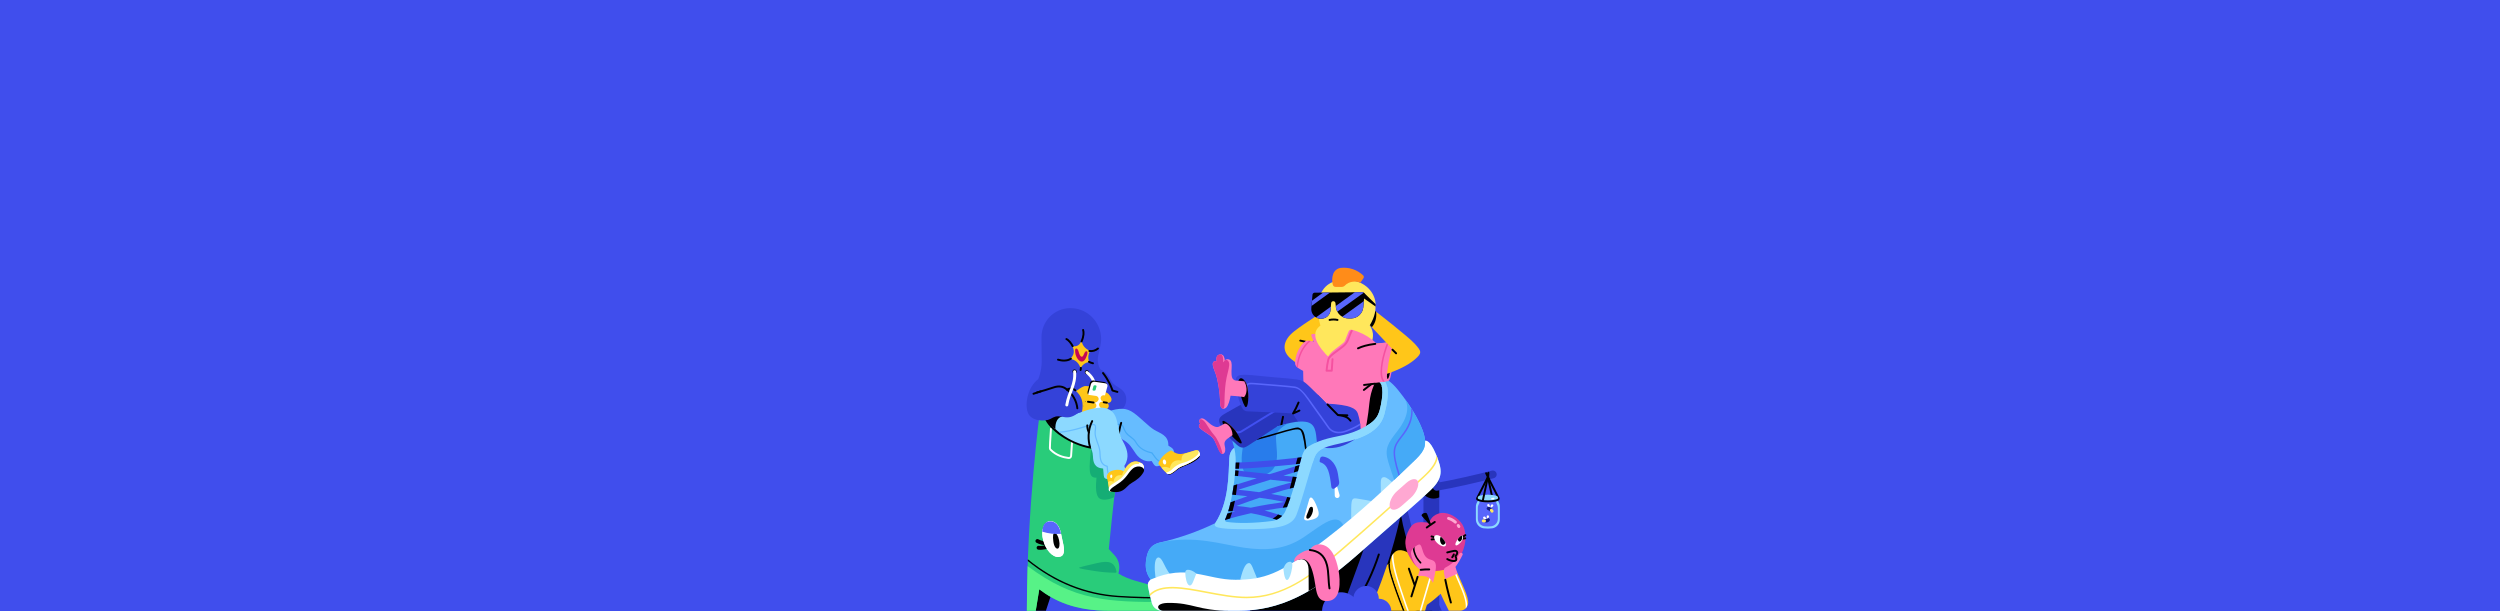 <svg width="2560" height="626" viewBox="0 0 2560 626" fill="none" xmlns="http://www.w3.org/2000/svg">
<rect x="0" y="0" width="2560" height="626" fill="#333333" stroke="none"/>
<g clip-path="url(#clip0_25_374)">
<rect width="2560" height="626" fill="#404EED"/>
<g clip-path="url(#clip1_25_374)">
<path d="M1138.4 625.9H865.099C853.8 615.8 846.9 604.1 848 593.3C850.3 570 887 566.6 922.6 583.4L929.6 586.9C930.78 582.614 932.673 578.557 935.2 574.9C953 548.8 993.2 546.3 1019.2 565.4C1022.07 567.495 1024.74 569.838 1027.2 572.4C1030.7 567.567 1034.68 563.11 1039.1 559.1C1063.2 537.3 1091.8 532.6 1102.7 546C1112.3 557.8 1104.9 580.5 1086.7 598.4C1086.7 598.4 1140.5 599.7 1138.4 625.9H1138.4Z" fill="#404EED"/>
<path d="M1476.4 625.4C1454.3 579.8 1441.9 525.2 1441.9 525.2L1440.9 519.9L1396.4 525.2V625.4H1476.4Z" fill="#2835BD"/>
<path d="M1466.8 625.4C1447.4 585.4 1436.6 537.5 1436.6 537.5L1434 524.1L1396.7 537.5V625.4H1466.8Z" fill="black"/>
<path d="M1473.8 492H1457.6V625.46H1473.8V492Z" fill="#2835BD"/>
<path d="M1473.8 509.3C1471.37 510.405 1468.68 510.794 1466.04 510.422C1463.4 510.05 1460.93 508.932 1458.9 507.2L1457.6 506.1V500.1L1473.8 497V509.3Z" fill="black"/>
<path d="M1449 625.4C1460.1 622.7 1475.2 608 1475.2 608C1475.2 608 1480.5 619.4 1483.6 625.4H1494.8C1496.01 625.406 1497.21 625.158 1498.31 624.671C1499.42 624.183 1500.41 623.468 1501.22 622.571C1502.03 621.675 1502.65 620.617 1503.02 619.468C1503.4 618.318 1503.53 617.103 1503.4 615.9C1502.9 611 1500.6 605.5 1497.1 597.5C1491.2 584.2 1489.3 577.2 1477.8 577.2H1467.4L1443.4 566.6C1428 574.7 1417.4 579.4 1408.3 584.8C1394.9 593 1384.3 609.2 1394.7 625.4H1449Z" fill="#FFC619"/>
<path d="M1280 537.5V625.4H1401.8C1421.2 585.4 1432 537.5 1432 537.5L1434.9 525.2L1280 537.5Z" fill="#2835BD"/>
<path d="M1404.2 540.2L1280 551.8V625.4H1372.9C1381.9 604.9 1404.2 540.2 1404.2 540.2Z" fill="black"/>
<path d="M1387.7 618.7C1397.95 602.858 1406.08 585.747 1411.9 567.8" stroke="black" stroke-width="2" stroke-linecap="round" stroke-linejoin="round"/>
<path d="M1373.2 606.5C1368.05 606.5 1363.12 608.544 1359.48 612.182C1355.84 615.821 1353.8 620.755 1353.8 625.9H1392.6C1392.6 620.755 1390.56 615.821 1386.92 612.182C1383.28 608.544 1378.35 606.5 1373.2 606.5Z" fill="#404EED"/>
<path d="M1400.8 625.4C1420.2 585.4 1431.1 537.5 1431.1 537.5L1400.8 625.4Z" fill="#2835BD"/>
<path d="M1438.3 625.3C1438.2 625.1 1431.3 607.7 1427.7 596.5L1427.5 595.8C1425.1 588.2 1423.1 582.1 1423.4 576.7L1421.7 577.6C1421.7 583 1423.6 589 1426 596.3L1426.2 597C1429.5 607.2 1435.4 622.5 1436.6 625.4H1438.3V625.3Z" fill="black"/>
<path d="M1500.8 623C1501.42 622.397 1501.88 621.657 1502.16 620.841C1502.44 620.024 1502.52 619.154 1502.4 618.3C1501.7 611.2 1498 602.7 1494.1 593.9L1490.1 584.5L1488.6 585.1C1489.9 588.3 1491.3 591.4 1492.6 594.5C1497.3 605.2 1501.8 615.5 1500.8 623Z" fill="white"/>
<path d="M1467.4 596.9C1465.5 604.7 1462.8 614.4 1459.3 625.4H1438.3C1438.3 625.4 1431.5 607.9 1427.8 596.6C1424.1 585.3 1421.4 577.2 1425.1 569.7C1428.8 562.2 1434.6 561.6 1443.4 566.6L1442.1 580.8L1448.8 599.8L1451.9 589.7C1458.5 585.4 1466.8 587.8 1467.4 596.9Z" fill="#FFC619"/>
<path d="M1440.3 619.1L1438.6 614.2C1434.9 603.3 1431.7 594 1429.5 585.5C1427.7 578.5 1426.2 570.2 1427.1 566.5C1426.36 567.396 1425.73 568.368 1425.2 569.4C1425.2 574.8 1427 582.3 1427.9 585.9C1430.2 594.5 1433.4 603.8 1437.1 614.7L1438.8 619.7C1439.47 621.609 1440.17 623.509 1440.9 625.4H1442.7C1441.9 623.6 1441.2 621.6 1440.3 619.1ZM1455.5 625.4C1457.8 617.7 1461.1 606.4 1465.4 591.8C1465.43 591.695 1465.44 591.585 1465.42 591.477C1465.41 591.368 1465.37 591.264 1465.32 591.17C1465.26 591.076 1465.19 590.995 1465.1 590.932C1465.01 590.868 1464.91 590.823 1464.8 590.8C1464.65 590.728 1464.49 590.709 1464.33 590.747C1464.17 590.784 1464.03 590.876 1463.93 591.006C1463.86 591.093 1463.82 591.193 1463.8 591.3C1459.4 606.2 1456.1 617.7 1453.8 625.4H1455.5Z" fill="white"/>
<path d="M1463.6 535.4C1451 533.6 1446.2 534.5 1441.5 545.1C1436.8 555.7 1439.2 564.7 1447 576.1C1454.8 587.5 1474 585.4 1481.3 582.7C1488.6 580 1495 572.7 1498.6 562.4C1502.2 552.1 1501.1 540.8 1495.7 534.6C1490.3 528.4 1481.2 523.3 1473 525.9C1464.8 528.5 1463.6 535.4 1463.6 535.4Z" fill="#DE3A93"/>
<path d="M1469.7 550.3L1465.9 549.3M1469.9 551.9L1466 552.4M1497.5 550L1500.5 548M1497.3 551.7L1500.4 551.2" stroke="black" stroke-width="2" stroke-linecap="round" stroke-linejoin="round"/>
<path d="M1459.5 525.2C1457.4 525.2 1455.8 526.6 1455.7 527.6C1455.6 528.6 1459.4 531.8 1464.3 537.9L1465.6 537.4C1461 525.6 1461.6 525.1 1459.5 525.2Z" fill="black"/>
<path d="M1469.2 534.5C1465.4 536.9 1461 540.2 1461 540.2" stroke="black" stroke-width="2" stroke-linecap="round" stroke-linejoin="round"/>
<path d="M1467.4 596.9C1468.6 591.8 1469.5 587.5 1470 584.2C1471.4 575.6 1468.8 574.2 1465 573.1C1461.2 572 1458.5 569.9 1456.7 563.4C1454.9 556.9 1453.8 557 1451.6 558.1C1449.2 559.399 1447.14 561.25 1445.6 563.5C1444.4 565.6 1444.6 568 1446.9 573.9C1448.42 577.59 1450.87 580.827 1454 583.3L1451.9 589.7C1459.6 589.4 1464.2 590.4 1467.4 596.9ZM1479.9 592.9C1478.8 588 1477.4 582.7 1479.9 581.3C1482.4 579.9 1490.1 576.3 1494.3 567.2C1494.43 566.859 1494.67 566.566 1494.97 566.361C1495.27 566.155 1495.63 566.047 1496 566.049C1496.24 566.052 1496.48 566.103 1496.7 566.2H1496.9C1497.17 566.299 1497.41 566.482 1497.58 566.722C1497.74 566.962 1497.83 567.247 1497.83 567.539C1497.82 567.733 1497.78 567.924 1497.7 568.1C1495.65 572.45 1493.21 576.601 1490.4 580.5C1490.98 582.845 1491.72 585.15 1492.6 587.4C1488 589.7 1479.9 592.9 1479.9 592.9Z" fill="#FF78B9"/>
<path d="M1455.3 576.9C1455.45 576.735 1455.53 576.522 1455.53 576.3C1455.53 576.078 1455.45 575.865 1455.3 575.7C1453.81 574.133 1452.47 572.425 1451.3 570.6C1449.4 567.3 1447.6 561.4 1448.9 559.9L1447.5 561.2C1447.28 561.44 1447.11 561.725 1447.01 562.035C1446.9 562.346 1446.87 562.675 1446.9 563C1447.43 565.947 1448.44 568.785 1449.9 571.4C1451.11 573.371 1452.52 575.214 1454.1 576.9L1454.7 577.1L1455.3 576.9Z" fill="black"/>
<path d="M1454.8 583.5C1457.69 583.144 1460.59 583.011 1463.5 583.1M1445.3 610.7L1451.6 590.7M1448.8 599.8L1442.7 582.3M1480 593.7C1481.8 603.4 1485.7 617 1485.7 617" stroke="black" stroke-width="2" stroke-linecap="round" stroke-linejoin="round"/>
<path d="M1398.9 600C1395.43 600 1392.09 601.38 1389.64 603.837C1387.18 606.294 1385.8 609.626 1385.8 613.1V625.9H1411.9V613.1C1411.9 609.643 1410.53 606.326 1408.1 603.872C1405.66 601.419 1402.36 600.027 1398.9 600Z" fill="#404EED"/>
<path d="M1411.9 613.1C1410.21 613.086 1408.54 613.408 1406.97 614.045C1405.41 614.682 1403.98 615.624 1402.78 616.814C1401.58 618.004 1400.63 619.419 1399.98 620.978C1399.33 622.538 1399 624.211 1399 625.9H1424.7C1424.7 622.505 1423.35 619.25 1420.95 616.85C1418.55 614.45 1415.29 613.101 1411.9 613.1Z" fill="#404EED"/>
<path d="M1452 501.5L1471.7 498.4" stroke="black" stroke-width="8" stroke-linecap="round" stroke-linejoin="round"/>
<path d="M1493.2 538.1L1493.9 539.2M1483.3 530.8C1485.89 531.576 1488.28 532.907 1490.3 534.7" stroke="#FFA8D2" stroke-width="3" stroke-linecap="round" stroke-linejoin="round"/>
<path d="M1471.2 498.5C1487.9 495.7 1514.7 489.5 1528.6 485.8" stroke="#2835BD" stroke-width="8" stroke-linecap="round" stroke-linejoin="round"/>
<path d="M1523.6 488.5L1528.9 513.1" stroke="black" stroke-width="2" stroke-linecap="round" stroke-linejoin="round"/>
<path d="M1533.9 512.3V509.1H1513.3V512.4C1513.26 512.856 1513.12 513.299 1512.9 513.7C1511.87 515.202 1511.31 516.978 1511.3 518.8V531.9C1511.3 534.113 1512.1 536.251 1513.55 537.923C1515 539.594 1517.01 540.687 1519.2 541C1522.15 541.4 1525.15 541.4 1528.1 541C1530.26 540.663 1532.23 539.558 1533.65 537.886C1535.06 536.215 1535.83 534.089 1535.8 531.9V518.8C1535.82 516.988 1535.3 515.21 1534.3 513.7C1534.02 513.289 1533.88 512.798 1533.9 512.3Z" fill="#8CD9FF"/>
<path d="M1532 513.7V509.6H1515.1V513.7C1515.1 514.506 1514.9 515.299 1514.5 516C1513.7 517.18 1513.28 518.576 1513.3 520V531.2C1513.3 533.059 1513.97 534.857 1515.18 536.269C1516.39 537.68 1518.06 538.614 1519.9 538.9C1522.29 539.2 1524.71 539.2 1527.1 538.9C1528.96 538.656 1530.67 537.738 1531.91 536.319C1533.14 534.901 1533.82 533.08 1533.8 531.2V520C1533.79 518.593 1533.41 517.213 1532.7 516C1532.27 515.305 1532.03 514.514 1532 513.7Z" fill="#5866FC"/>
<path d="M1513.3 510.7C1513.3 512.1 1517.9 513.2 1523.6 513.2C1529.3 513.2 1533.9 512.1 1533.9 510.7L1523.6 506.6L1513.3 510.7Z" fill="#8CD9FF"/>
<path d="M1512.7 509.9C1512.61 510.051 1512.56 510.217 1512.53 510.39C1512.51 510.563 1512.52 510.738 1512.57 510.906C1512.62 511.074 1512.7 511.231 1512.8 511.367C1512.91 511.504 1513.05 511.617 1513.2 511.7C1514.9 512.7 1518.9 513.4 1523.6 513.4C1528.3 513.4 1532.3 512.7 1534 511.7C1534.29 511.514 1534.5 511.228 1534.59 510.896C1534.69 510.563 1534.65 510.209 1534.5 509.9L1523.6 488.5L1512.7 509.9Z" stroke="black" stroke-width="2" stroke-linecap="round" stroke-linejoin="round"/>
<path d="M1522.6 532L1519.5 531.3C1519.2 531.192 1518.95 530.979 1518.8 530.7C1518.66 530.421 1518.63 530.097 1518.73 529.798C1518.82 529.5 1519.02 529.249 1519.3 529.1C1519.45 529.012 1519.62 528.956 1519.79 528.933C1519.96 528.911 1520.14 528.923 1520.31 528.969C1520.47 529.015 1520.63 529.095 1520.77 529.204C1520.9 529.312 1521.02 529.447 1521.1 529.6L1522.6 532ZM1522.6 532L1522.4 528.9C1522.39 528.753 1522.42 528.607 1522.47 528.47C1522.52 528.332 1522.6 528.207 1522.7 528.1C1522.79 527.97 1522.9 527.862 1523.03 527.784C1523.17 527.706 1523.32 527.66 1523.48 527.651C1523.63 527.641 1523.79 527.667 1523.93 527.728C1524.07 527.789 1524.2 527.882 1524.3 528C1524.56 528.215 1524.73 528.523 1524.77 528.859C1524.8 529.196 1524.71 529.533 1524.5 529.8L1522.6 532Z" fill="white"/>
<path d="M1523.2 534.9C1521.5 535.4 1519.9 534.9 1519.5 533.8C1519.1 532.7 1519.7 532.1 1521.3 531.7C1522 531.52 1522.67 531.251 1523.3 530.9C1524.6 530.2 1525.3 531 1525.6 531.9C1525.9 532.8 1524.9 534.3 1523.2 534.9Z" fill="#121B80"/>
<path d="M1520.14 531.878L1518.94 531.857C1518.74 531.853 1518.54 531.889 1518.36 531.961C1518.18 532.033 1518.01 532.141 1517.87 532.278C1517.73 532.415 1517.61 532.578 1517.53 532.759C1517.46 532.94 1517.41 533.134 1517.41 533.331L1517.41 533.421C1517.4 533.819 1517.55 534.203 1517.83 534.489C1518.11 534.775 1518.48 534.94 1518.88 534.947L1520.08 534.968C1520.48 534.975 1520.86 534.823 1521.15 534.547C1521.44 534.27 1521.6 533.892 1521.61 533.494L1521.61 533.404C1521.62 533.006 1521.46 532.622 1521.19 532.336C1520.91 532.05 1520.53 531.885 1520.14 531.878Z" fill="#FFE75C"/>
<path d="M1525.8 520.2L1528.6 518.7C1528.82 518.511 1528.99 518.27 1529.1 518C1529.19 517.695 1529.16 517.366 1529.01 517.084C1528.94 516.945 1528.84 516.821 1528.71 516.721C1528.59 516.621 1528.45 516.546 1528.3 516.5C1527.97 516.408 1527.61 516.451 1527.31 516.619C1527.01 516.788 1526.79 517.069 1526.7 517.4L1525.8 520.2Z" fill="white"/>
<path d="M1525.8 520.2L1525.3 517.1C1525.19 516.8 1525.02 516.527 1524.8 516.3C1524.52 516.154 1524.21 516.103 1523.9 516.158C1523.59 516.212 1523.31 516.368 1523.1 516.6C1522.91 516.907 1522.84 517.276 1522.92 517.63C1522.99 517.984 1523.2 518.296 1523.5 518.5L1525.8 520.2Z" fill="white"/>
<path d="M1526.6 519.8C1528 520.8 1528.7 522.4 1528 523.3C1527.3 524.2 1526.5 524.3 1525.2 523.2C1524.65 522.754 1524.05 522.384 1523.4 522.1C1523.22 522.054 1523.04 521.971 1522.89 521.856C1522.74 521.741 1522.61 521.597 1522.52 521.431C1522.43 521.266 1522.37 521.083 1522.34 520.894C1522.32 520.705 1522.34 520.514 1522.4 520.332C1522.47 520.089 1522.61 519.87 1522.8 519.7C1523.4 518.7 1525.2 518.8 1526.6 519.8Z" fill="#121B80"/>
<path d="M1525.9 523.398L1526.61 524.368C1526.73 524.527 1526.87 524.662 1527.04 524.765C1527.21 524.867 1527.4 524.936 1527.59 524.966C1527.79 524.997 1527.99 524.988 1528.18 524.942C1528.37 524.896 1528.55 524.812 1528.71 524.696L1528.78 524.643C1528.94 524.527 1529.07 524.381 1529.18 524.213C1529.28 524.045 1529.35 523.858 1529.38 523.663C1529.41 523.469 1529.4 523.27 1529.35 523.078C1529.31 522.887 1529.22 522.706 1529.11 522.547L1528.4 521.577C1528.29 521.418 1528.14 521.283 1527.97 521.18C1527.8 521.078 1527.62 521.009 1527.42 520.979C1527.23 520.948 1527.03 520.957 1526.84 521.003C1526.65 521.049 1526.47 521.133 1526.31 521.249L1526.23 521.302C1526.07 521.418 1525.94 521.564 1525.84 521.733C1525.73 521.901 1525.67 522.087 1525.63 522.282C1525.6 522.477 1525.61 522.675 1525.66 522.867C1525.71 523.058 1525.79 523.239 1525.9 523.398Z" fill="#FFE75C"/>
<path d="M1523.6 511.6C1529.29 511.6 1533.9 510.481 1533.9 509.1C1533.9 507.719 1529.29 506.6 1523.6 506.6C1517.91 506.6 1513.3 507.719 1513.3 509.1C1513.3 510.481 1517.91 511.6 1523.6 511.6Z" fill="#8CD9FF"/>
<path d="M1534 509.1H1513.3V510.52H1534V509.1Z" fill="#8CD9FF"/>
<path d="M1527.8 509.9C1527.3 510 1526.9 510.3 1526.9 510.8C1526.92 510.959 1526.98 511.108 1527.09 511.23C1527.19 511.351 1527.33 511.438 1527.48 511.479C1527.59 511.507 1527.69 511.514 1527.8 511.5L1529.5 511.2C1529.72 511.162 1529.93 511.055 1530.09 510.894C1530.26 510.733 1530.36 510.525 1530.4 510.3C1530.39 510.197 1530.36 510.098 1530.3 510.01C1530.25 509.921 1530.18 509.845 1530.09 509.787C1530.01 509.73 1529.91 509.692 1529.81 509.677C1529.7 509.662 1529.6 509.67 1529.5 509.7L1527.8 509.9Z" fill="white"/>
<path d="M1523.6 488.5L1518.3 513.1M1524.4 490.2L1521.8 484.6M1523.8 490.5L1524.1 484.1" stroke="black" stroke-width="2" stroke-linecap="round" stroke-linejoin="round"/>
<path d="M1495.7 555.4C1499 551.6 1498.5 549.3 1497.4 548.6C1496.3 547.9 1494.6 549.2 1491.6 554C1488.6 558.8 1491.1 560.6 1495.7 555.4ZM1480 555.4C1477.8 550.8 1474 547.5 1470.5 548C1467 548.5 1468.4 553.7 1473 557.2C1477.6 560.7 1482.4 560.4 1480 555.4Z" fill="white"/>
<path d="M1497.2 551.2C1497.39 550.3 1497.32 549.362 1497 548.5C1496.1 548.4 1494.7 549.4 1492.8 552.1C1493 553.5 1493.7 554.5 1494.5 554.6C1495.3 554.7 1497 553.3 1497.2 551.2ZM1480.1 555.7C1480.1 555.6 1480 555.5 1480 555.4C1478.93 553.083 1477.32 551.058 1475.3 549.5C1474.72 550.643 1474.48 551.925 1474.6 553.2C1474.8 555.9 1476.2 558 1477.8 557.9C1478.37 557.824 1478.89 557.57 1479.31 557.175C1479.72 556.779 1480 556.263 1480.1 555.7Z" fill="black"/>
<path d="M1482 565.7C1488.3 564.1 1490.8 563.4 1491.8 564.8C1492.8 566.2 1491.9 567.8 1490.4 569.4C1492 572.9 1491.5 574.5 1488.4 574.5C1486.14 574.339 1483.95 573.654 1482 572.5" stroke="black" stroke-width="2" stroke-linecap="round" stroke-linejoin="round"/>
<path d="M1488.7 567.7C1488.31 568.738 1487.77 569.715 1487.1 570.6" stroke="black" stroke-width="2" stroke-linecap="round" stroke-linejoin="round"/>
<path d="M1060.6 625.4H1071L1078.8 601.6H1058.3L1060.6 625.4Z" fill="black"/>
<path d="M1191.7 625.4H1136C1100.2 625.4 1079.6 615.1 1064.2 603.4L1060.6 625.4H1051.5C1051.5 519.8 1065.1 419.6 1065.1 419.6C1067.1 408.3 1088.6 403.2 1115.3 412.5C1142 421.8 1149.1 433.7 1148.1 444.5C1147.1 455.3 1138.6 528.1 1135.4 562.2L1141.1 568.4C1143.07 570.443 1144.52 572.919 1145.36 575.628C1146.19 578.338 1146.38 581.205 1145.9 584L1145.3 587.3C1167.3 601.5 1201.3 594.4 1191.7 625.4Z" fill="#29CC7A"/>
<path d="M1076.2 439C1075.3 451.6 1075.1 456.8 1075.1 458.8C1075.09 459.116 1075.15 459.43 1075.27 459.723C1075.39 460.015 1075.57 460.28 1075.8 460.5C1081.7 466.4 1088.7 468.3 1094.2 469C1094.52 469.042 1094.84 469.017 1095.15 468.926C1095.46 468.836 1095.74 468.683 1095.99 468.476C1096.23 468.269 1096.43 468.013 1096.57 467.724C1096.71 467.435 1096.79 467.121 1096.8 466.8L1097.9 450.8" stroke="white" stroke-width="2" stroke-miterlimit="10" stroke-linecap="round"/>
<path d="M1071.8 556.3C1068.49 556.37 1065.21 555.578 1062.3 554M1063.5 560.9C1067.8 561.5 1073.1 559.6 1073.1 559.6" stroke="black" stroke-width="4" stroke-miterlimit="10" stroke-linecap="round"/>
<path d="M1122.8 489.1C1121.9 498.1 1121.7 508 1126.2 510.6C1129 512.3 1134.7 512.1 1141 509.1C1143.5 484.2 1146.2 462.8 1147.5 450.7L1117.7 455.6C1114.8 481.3 1114.3 489.7 1122.8 489.1Z" fill="#15AD75"/>
<path d="M1143.53 452.681C1148.31 442.661 1135.49 426.579 1114.91 416.759C1094.32 406.939 1073.76 407.101 1068.98 417.121C1064.2 427.14 1077.01 443.223 1097.6 453.043C1118.19 462.862 1138.75 462.7 1143.53 452.681Z" fill="black"/>
<path d="M1064.2 603.4C1079.6 615.1 1100.2 625.4 1136 625.4H1191.7C1192.65 622.523 1193.19 619.527 1193.3 616.5C1134.2 616.5 1099.9 615.3 1052.3 579.7C1051.9 593.9 1051.6 609.2 1051.5 625.4H1060.6L1064.2 603.4Z" fill="#57F287"/>
<path d="M1068.2 553.1C1070.8 563.2 1077.9 570.9 1084.1 570.3C1090.3 569.7 1090.5 563.9 1088.1 554.2C1087.5 551.6 1087 549.1 1086.5 546.5C1084.7 537.3 1080.2 533.3 1074.7 533.8C1069.2 534.3 1065.5 543.1 1068.2 553.1Z" fill="white"/>
<path d="M1068.2 553.1C1070.8 563.2 1077.9 570.9 1084.1 570.3C1090.3 569.7 1090.5 563.9 1088.1 554.2C1087.5 551.6 1087 549.1 1086.5 546.5C1084.7 537.3 1080.2 533.3 1074.7 533.8C1069.2 534.3 1065.5 543.1 1068.2 553.1Z" fill="white"/>
<path d="M1084.5 553.2C1085.5 557.6 1084.8 561.5 1083.1 561.8C1081.4 562.1 1079.3 559.8 1078.6 554.3C1077.9 548.8 1078.3 545.8 1080 545.8C1081.7 545.8 1083.6 548.7 1084.5 553.2Z" fill="black"/>
<path d="M1142.4 586.5C1142.62 586.513 1142.84 586.441 1143.02 586.3C1143.19 586.159 1143.31 585.958 1143.34 585.737C1143.36 585.59 1143.35 585.44 1143.3 585.3C1141.3 575.3 1135.2 573.9 1123.9 576.5C1112.6 579.1 1108.1 580.1 1105.9 580.9C1103.7 581.7 1104.7 582.2 1119.6 584.5C1127.14 585.767 1134.76 586.436 1142.4 586.5Z" fill="#15AD75"/>
<path d="M1192.8 611.4C1181.7 611.5 1163.2 611.3 1145 610.1C1111.2 607.8 1080.1 595.2 1052.5 572.7V574.5C1080.1 596.8 1111.1 609.3 1144.9 611.5C1161.9 612.7 1179.1 612.9 1190.4 612.9H1193.1L1192.8 611.4Z" fill="black"/>
<path d="M1086.5 546.6C1084.7 537.4 1080.2 533.4 1074.7 533.9C1069.2 534.4 1067.7 538.5 1067.3 544.4C1073.49 546.398 1080.02 547.146 1086.5 546.6Z" fill="#5866FC"/>
<path d="M1228.4 466.3L1195.1 484.9C1195.67 485.427 1196.39 485.767 1197.16 485.874C1197.92 485.981 1198.71 485.851 1199.4 485.5C1201.3 484.7 1205.9 480.5 1207.7 479.5C1209.5 478.5 1214.6 476.5 1217.1 475.5C1220.18 474.279 1223.08 472.629 1225.7 470.6C1227.9 468.8 1228.7 468.1 1228.4 466.3Z" fill="black"/>
<path d="M1146.2 397.2C1140.1 393.4 1139.8 393.5 1136.4 387.4C1133 381.3 1128.7 378.3 1123.7 377.6L1129.9 422.5C1142.9 426.3 1150.9 419.7 1152.7 413.2C1154.5 406.7 1152.4 401 1146.2 397.2Z" fill="#3442D9"/>
<path d="M1140.1 403.1C1138.4 395.8 1133.9 387.3 1128.6 380.9C1126.7 378.588 1125.35 375.873 1124.66 372.962C1123.97 370.051 1123.95 367.02 1124.6 364.1L1126.8 354.1C1128.35 347.159 1127.52 339.901 1124.46 333.484C1121.4 327.067 1116.27 321.862 1109.9 318.7C1106.24 316.9 1102.27 315.847 1098.2 315.6C1090.55 315.039 1082.98 317.483 1077.1 322.412C1071.21 327.341 1067.49 334.367 1066.7 342C1066.53 343.293 1066.47 344.597 1066.5 345.9V350.2L1066.7 368.2C1066.92 376.287 1065.2 384.308 1061.7 391.6C1060.25 394.493 1059.14 397.548 1058.4 400.7L1107.3 452.7C1130.6 448.8 1145.2 426.3 1140.1 403.1Z" fill="#3442D9"/>
<path d="M1107.4 452.7C1130.6 448.8 1145.2 426.3 1140.1 403.1C1138.5 396.2 1134.4 388.2 1129.5 382" stroke="black" stroke-width="2" stroke-miterlimit="10" stroke-linecap="round"/>
<path d="M1124.5 404.6C1129.1 397 1130.9 398 1139.1 400.2C1145.7 401.9 1153.3 415.4 1143.2 422.2C1133.1 429 1112.5 424.9 1124.5 404.6Z" fill="#3442D9"/>
<path d="M1101.7 382.187C1102.63 381.482 1102.77 380.129 1102.04 379.163C1101.3 378.198 1099.95 377.987 1099.03 378.691C1098.11 379.396 1097.96 380.749 1098.7 381.714C1099.44 382.68 1100.78 382.891 1101.7 382.187ZM1114.3 382.969C1115.22 382.265 1115.37 380.911 1114.63 379.946C1113.89 378.981 1112.55 378.769 1111.63 379.474C1110.71 380.178 1110.56 381.532 1111.29 382.497C1112.03 383.462 1113.38 383.674 1114.3 382.969Z" fill="black"/>
<path d="M1113 381.4C1123.7 390.2 1119.3 396.5 1127.9 409.5" stroke="white" stroke-width="3.006" stroke-miterlimit="10" stroke-linecap="round"/>
<path d="M1100.9 401.1C1107.5 396.5 1109.5 395.2 1112 395.3L1118.5 395.9L1116.8 422.3L1100.3 421.8L1100.9 401.1Z" fill="#FFC619"/>
<path d="M1132.9 394.4C1133.02 394.051 1133.07 393.677 1133.02 393.309C1132.98 392.941 1132.85 392.588 1132.65 392.278C1132.44 391.968 1132.17 391.71 1131.85 391.523C1131.53 391.336 1131.17 391.225 1130.8 391.2L1119.8 389.6C1119 389.515 1118.2 389.707 1117.52 390.144C1116.85 390.581 1116.35 391.236 1116.1 392L1109.9 415C1109.78 415.349 1109.73 415.723 1109.78 416.091C1109.82 416.459 1109.95 416.812 1110.15 417.122C1110.36 417.432 1110.63 417.691 1110.95 417.878C1111.27 418.065 1111.63 418.175 1112 418.2L1123 419.8C1123.8 419.885 1124.6 419.693 1125.28 419.256C1125.95 418.819 1126.45 418.164 1126.7 417.4L1132.9 394.4Z" fill="black"/>
<path d="M1132.4 392.1L1133.6 393.5L1130.3 393.8L1132.4 392.1Z" fill="black"/>
<path d="M1137.8 407.3C1136.4 405 1135.1 402.1 1131.3 401.5L1130.8 406.3L1137.8 407.3Z" fill="#FFC619"/>
<path d="M1134 395.7C1134.11 395.351 1134.13 394.983 1134.08 394.622C1134.03 394.26 1133.9 393.915 1133.69 393.611C1133.49 393.306 1133.23 393.048 1132.92 392.857C1132.61 392.665 1132.26 392.543 1131.9 392.5L1120.8 390.9C1120 390.833 1119.21 391.033 1118.54 391.467C1117.87 391.902 1117.36 392.546 1117.1 393.3L1110.9 416.3C1110.79 416.649 1110.77 417.017 1110.82 417.378C1110.87 417.739 1111 418.084 1111.2 418.389C1111.4 418.694 1111.67 418.952 1111.98 419.144C1112.29 419.336 1112.64 419.458 1113 419.5L1124.1 421C1124.88 421.128 1125.68 420.963 1126.34 420.539C1127 420.114 1127.49 419.46 1127.7 418.7L1134 395.7Z" fill="white"/>
<path d="M1130.6 404.8L1135.1 405.5C1136.01 405.602 1136.85 406.057 1137.43 406.767C1138.01 407.478 1138.28 408.387 1138.2 409.3C1138.18 409.775 1138.06 410.24 1137.84 410.665C1137.63 411.089 1137.33 411.464 1136.96 411.765C1136.59 412.067 1136.17 412.288 1135.71 412.415C1135.25 412.542 1134.77 412.571 1134.3 412.5L1131 412C1129.97 411.853 1129.03 411.371 1128.3 410.63C1127.58 409.888 1127.12 408.929 1127 407.9C1126.96 407.209 1127.16 406.526 1127.57 405.967C1127.98 405.408 1128.57 405.008 1129.24 404.835C1129.69 404.72 1130.15 404.708 1130.6 404.8Z" fill="#FFC619"/>
<path d="M1129.1 411.5L1132.2 412C1132.72 412.065 1133.22 412.242 1133.66 412.519C1134.1 412.796 1134.48 413.166 1134.77 413.604C1135.05 414.042 1135.24 414.537 1135.31 415.054C1135.39 415.572 1135.35 416.099 1135.2 416.6C1134.99 417.406 1134.48 418.102 1133.77 418.547C1133.07 418.992 1132.22 419.154 1131.4 419L1129.5 418.7C1128.46 418.557 1127.5 418.079 1126.76 417.339C1126.02 416.599 1125.54 415.637 1125.4 414.6C1125.37 414.131 1125.45 413.662 1125.64 413.231C1125.82 412.8 1126.11 412.418 1126.47 412.116C1126.83 411.815 1127.25 411.602 1127.71 411.495C1128.17 411.388 1128.64 411.39 1129.1 411.5ZM1119.4 422.9L1108.6 421.4L1109.1 417L1119.9 418.6L1119.4 422.9ZM1122 405.4L1115.2 404.4C1114.88 404.356 1114.57 404.219 1114.32 404.006C1114.07 403.793 1113.89 403.513 1113.8 403.2L1113.2 401.4L1112.7 397.7L1109 410.7L1120 412.3C1121.02 412.437 1122.06 412.225 1122.95 411.699C1123.84 411.173 1124.53 410.363 1124.9 409.4C1125.02 408.943 1125.03 408.465 1124.95 408.001C1124.86 407.537 1124.67 407.099 1124.39 406.716C1124.12 406.333 1123.76 406.016 1123.34 405.789C1122.93 405.561 1122.47 405.428 1122 405.4Z" fill="#FFC619"/>
<path d="M1119.8 412.2L1109 410.7L1109.5 417.9L1117.8 419.1C1118.81 419.251 1119.85 419.044 1120.72 418.514C1121.6 417.985 1122.26 417.166 1122.6 416.2C1122.74 415.75 1122.77 415.275 1122.7 414.81C1122.58 414.11 1122.24 413.469 1121.71 412.995C1121.18 412.52 1120.51 412.24 1119.8 412.2Z" fill="#FFC619"/>
<path d="M1196.4 456.3C1196.7 445.5 1187.8 443.8 1181.7 440C1175.6 436.2 1168.4 428.2 1160.9 422.8C1153.4 417.4 1146.9 417.5 1134.2 421.4L1148.7 449.6C1156.9 453.8 1158.7 458.4 1163.1 464.6C1167.5 470.8 1173.4 473.2 1179.3 472.1C1182.4 477.2 1183 478.4 1187.5 476.8C1192 475.2 1199.4 471.8 1201.4 465.9C1203.4 460 1200.5 459 1196.4 456.3Z" fill="#66BCFF"/>
<path d="M1188.9 473.4C1185.1 472.5 1183.6 470.4 1181.2 467.1L1179.1 464.3C1168.8 462.2 1164.6 456.7 1162.3 452.7C1161.2 450.8 1159.2 449.3 1157.3 447.9C1155.4 446.5 1153.5 445 1152.4 443.2C1151.57 441.852 1150.84 440.448 1150.2 439C1149.4 436.9 1148.7 435.5 1147.4 435.1C1146.1 434.7 1143.9 435.5 1141.8 436.4C1139.89 437.319 1137.88 437.991 1135.8 438.4C1135.63 438.432 1135.45 438.398 1135.3 438.306C1135.15 438.213 1135.05 438.068 1135 437.9C1134.99 437.718 1135.05 437.54 1135.16 437.394C1135.27 437.249 1135.42 437.145 1135.6 437.1C1137.56 436.771 1139.45 436.13 1141.2 435.2C1143.6 434.2 1145.6 433.3 1147.7 433.9C1149.8 434.5 1150.5 436.3 1151.4 438.5C1152.3 440.7 1152.6 441.1 1153.4 442.5C1154.72 444.179 1156.31 445.631 1158.1 446.8C1160.1 448.4 1162.2 450 1163.4 452.1C1165.7 456.2 1169.7 461.1 1179.6 463.1H1179.8L1180 463.3C1180.9 464.4 1181.6 465.5 1182.3 466.4C1184.5 469.5 1185.9 471.4 1189.1 472.2C1189.23 472.188 1189.36 472.229 1189.46 472.313C1189.56 472.396 1189.63 472.516 1189.64 472.647C1189.65 472.733 1189.64 472.821 1189.6 472.9C1189.61 472.986 1189.59 473.073 1189.56 473.152C1189.52 473.231 1189.46 473.299 1189.39 473.35C1189.32 473.399 1189.24 473.43 1189.15 473.439C1189.07 473.448 1188.98 473.434 1188.9 473.4Z" fill="#45AAF7"/>
<path d="M1148.1 433C1146.76 437.293 1145.88 441.719 1145.5 446.2" stroke="black" stroke-width="2" stroke-miterlimit="10" stroke-linecap="round"/>
<path d="M1154 485C1144.9 493.2 1137.2 490.9 1133.6 490.5C1130 490.1 1130.4 487.5 1130.1 485.3C1129.8 483.1 1129.6 479.8 1129.6 479.8C1120.5 479.2 1119.4 473 1119.2 467.5C1119 462 1117.6 461.2 1116.9 457.3C1105.93 455.329 1095.56 450.859 1086.59 444.234C1077.63 437.609 1070.31 429.009 1065.2 419.1L1074.7 412.2L1095.9 426C1110.2 420.7 1118.1 418 1125.8 417.5C1133.5 417 1141.1 419.9 1143.6 430.6C1146.1 441.3 1146.4 444.6 1148.7 449.7C1149.3 451 1150.3 452.8 1151.3 454.7C1154.1 460.4 1157 468.4 1151.3 477.1C1151.99 479.799 1152.9 482.44 1154 485Z" fill="#8CD9FF"/>
<path d="M1080.7 439.3C1080.4 432.2 1083.1 427.2 1088 426.4L1075.6 417.8L1066.6 421.7C1068.9 428.1 1074.8 435.1 1080.7 439.3Z" fill="black"/>
<path d="M1136.6 486.9L1136.8 485.6C1135 485.3 1134.9 484 1134.4 477.9V477.1L1134 476.9C1130 475.9 1127.3 473.5 1127.1 465.4C1127.07 461.553 1126.28 457.749 1124.8 454.2C1124.41 453.367 1124.11 452.495 1123.9 451.6C1123.7 450.8 1123.4 450 1123.2 449.3C1122.07 446.477 1121.76 443.392 1122.3 440.4C1122.7 437.3 1122.4 435.6 1121.4 434.7C1120.4 433.8 1117.9 434.1 1114.2 435.3H1113.7C1107.8 437.2 1096 441.1 1084.1 442.1L1085.6 443.2C1097.2 442.1 1108.4 438.4 1114.1 436.6L1114.6 436.4C1117.6 435.4 1119.7 434.9 1120.6 435.6C1121.5 436.3 1121.3 437.6 1121 440.1C1120.47 443.299 1120.81 446.582 1122 449.6C1122.26 450.316 1122.46 451.052 1122.6 451.8C1122.9 452.7 1123.2 453.6 1123.6 454.5C1125.03 457.923 1125.77 461.591 1125.8 465.3C1126 472.8 1128.1 476.5 1133.2 478C1133.6 484.1 1133.8 486.4 1136.6 486.9Z" fill="#66BCFF"/>
<path d="M1101.1 399.7C1098.2 397.2 1096 397.4 1092.5 398.9C1088.8 395.5 1084 395 1079 396.7C1074 398.4 1066.3 400.7 1061.8 401.9C1061.55 401.994 1061.28 402.014 1061.01 401.957C1060.75 401.9 1060.51 401.768 1060.32 401.578C1060.13 401.388 1060 401.148 1059.95 400.886C1059.89 400.624 1059.91 400.351 1060 400.1L1063.3 388.1C1052.6 396.1 1049.1 413.2 1052.5 422.5C1055.9 431.8 1070.7 431.7 1075.4 429.1C1080.1 426.5 1081.7 425.7 1087.1 426.7C1092.5 427.7 1096.7 428.4 1103.8 423L1108 421.6C1109.6 412.5 1108.2 405.9 1101.1 399.7Z" fill="#3442D9"/>
<path d="M1101.1 399.7C1098.2 397.2 1096 397.4 1092.5 398.9C1088.8 395.5 1084 395 1079 396.7C1074 398.4 1066.3 400.7 1061.8 401.9" stroke="black" stroke-width="2" stroke-miterlimit="10" stroke-linecap="round"/>
<path d="M1092.5 398.9C1095.49 401.213 1097.97 404.107 1099.81 407.406C1101.65 410.706 1102.8 414.343 1103.2 418.1" stroke="black" stroke-width="2" stroke-miterlimit="10" stroke-linecap="round"/>
<path d="M1122.8 395.9C1122.84 395.762 1122.86 395.616 1122.84 395.472C1122.82 395.328 1122.78 395.189 1122.7 395.065C1122.63 394.941 1122.52 394.835 1122.4 394.755C1122.28 394.674 1122.14 394.622 1122 394.6H1121C1120.72 394.539 1120.43 394.588 1120.19 394.737C1119.95 394.887 1119.77 395.124 1119.7 395.4L1118.8 398.7C1118.75 398.846 1118.74 399 1118.76 399.151C1118.79 399.302 1118.84 399.445 1118.93 399.571C1119.02 399.697 1119.13 399.8 1119.27 399.875C1119.4 399.949 1119.55 399.992 1119.7 400H1120.7C1120.96 400.034 1121.23 399.971 1121.45 399.824C1121.67 399.677 1121.83 399.456 1121.9 399.2L1122.8 395.9Z" fill="#29CC7A"/>
<path d="M1106.8 376.7C1107.57 375.135 1108.71 373.781 1110.12 372.754C1111.54 371.726 1113.17 371.056 1114.9 370.8C1115.1 370.8 1115.2 370.6 1115.1 370.5C1113.8 365.7 1114.4 363 1116.1 359.5C1116.13 359.462 1116.14 359.416 1116.13 359.37C1116.13 359.324 1116.11 359.282 1116.08 359.249C1116.05 359.227 1116.03 359.21 1116 359.2C1110.4 356.8 1108.3 352.8 1107.7 349.8C1107.6 349.6 1107.3 349.5 1107.2 349.7C1104.7 354.7 1101.3 354.9 1098.4 354.5C1098.2 354.5 1098.1 354.7 1098.2 354.8C1101.1 360.4 1099 364.4 1096.1 367.2C1096.08 367.239 1096.08 367.281 1096.08 367.323C1096.08 367.365 1096.09 367.407 1096.11 367.444C1096.13 367.482 1096.16 367.515 1096.19 367.542C1096.22 367.569 1096.26 367.589 1096.3 367.6C1101.9 368.6 1104.9 372.3 1106.3 376.6C1106.4 376.8 1106.7 376.9 1106.8 376.7Z" fill="#FFC619"/>
<path d="M1119.8 412.2L1114.1 411.4M1130.2 411.9L1133.4 412.4M1107.5 349.6C1110 344 1109.8 340.1 1109.1 337.9M1115.5 359.4C1117.06 359.639 1118.65 359.54 1120.17 359.108C1121.69 358.677 1123.1 357.924 1124.3 356.9M1106.8 376.7C1106.81 377.444 1106.71 378.185 1106.5 378.9M1096.6 367.3C1092.9 369.9 1087.3 369.5 1083.4 368.3M1098.4 354.5C1097 351.6 1094.4 348.3 1092 347.2M1115.1 370.5C1116.39 371.189 1117.77 371.694 1119.2 372" stroke="black" stroke-width="2" stroke-miterlimit="10" stroke-linecap="round"/>
<path d="M1104.4 359.8C1106.1 366.4 1108.3 366 1109.3 364C1110.3 362 1111 359.5 1112.6 359.7C1114.2 359.9 1113.8 362.7 1111.9 366.7C1110 370.7 1106.9 371.6 1104 368.1C1101.1 364.6 1101 361.2 1100.9 358.8C1100.8 356.4 1103.3 355.8 1104.4 359.8Z" fill="#C40655"/>
<path d="M1100.4 380.6C1101.6 394.4 1094.6 401 1092.4 414.7" stroke="white" stroke-width="3.006" stroke-miterlimit="10" stroke-linecap="round"/>
<path d="M1116.1 457.4C1114.3 451.5 1113.5 440.7 1118.4 431.2" stroke="black" stroke-width="2" stroke-miterlimit="10" stroke-linecap="round"/>
<path d="M1115 442.7C1113.87 440.508 1113.32 438.064 1113.4 435.6M1065.7 400.8L1058.3 403.2M1139.2 399.9L1144.2 401.3" stroke="black" stroke-width="2" stroke-miterlimit="10" stroke-linecap="round"/>
<path d="M1228.4 466.2C1227.85 467.002 1227.21 467.74 1226.5 468.4C1223.3 471.6 1216 475.2 1212.1 476.7C1209.13 477.639 1206.4 479.208 1204.1 481.3C1201.2 483.6 1197.6 486.7 1195.1 484.9C1191.95 482.001 1189.07 478.821 1186.5 475.4C1186.35 475.221 1186.26 475.006 1186.22 474.777C1186.19 474.549 1186.21 474.315 1186.3 474.1C1187.7 470.1 1192.2 464.4 1198.7 461.4C1198.91 461.315 1199.15 461.288 1199.38 461.324C1199.61 461.359 1199.82 461.454 1200 461.6C1203.8 464.3 1206.1 465 1209.2 464.9C1212.3 464.8 1218.3 462.8 1223.2 461.4C1228.1 460 1228.2 462.2 1228.4 466.2Z" fill="#FFC619"/>
<path d="M1189.3 478.9C1191.09 481.038 1193.02 483.043 1195.1 484.9C1197.6 486.7 1201.2 483.6 1204.1 481.3C1206.4 479.208 1209.13 477.639 1212.1 476.7C1216 475.2 1223.3 471.6 1226.5 468.4C1227.21 467.74 1227.85 467.002 1228.4 466.2C1228.2 462.2 1227.3 460.2 1223.2 461.4C1219.1 462.6 1216.8 463.6 1213.8 464.3C1212.91 464.539 1212.1 465.021 1211.46 465.692C1210.83 466.363 1210.39 467.196 1210.2 468.1C1210.1 469.2 1209.9 470.3 1209.7 471.6C1204.3 470.5 1199.1 472.3 1198 479.4C1198 479.4 1193.4 476.9 1189.3 478.9Z" fill="#FFE75C"/>
<path d="M1226.5 468.4L1228.4 466.3C1228.53 466.089 1228.6 465.847 1228.6 465.6C1228.51 464.842 1228.31 464.1 1228 463.4C1227.2 464.9 1225.8 466.4 1222.7 468.7C1217.8 472.3 1212.3 473.6 1209 474.7C1205.98 475.826 1203.22 477.562 1200.9 479.8C1199.07 481.862 1196.67 483.326 1194 484L1195.1 484.9C1197.6 486.7 1201.2 483.6 1204.1 481.3C1206.4 479.208 1209.13 477.639 1212.1 476.7C1216 475.2 1223.3 471.6 1226.5 468.4Z" fill="white"/>
<path d="M1165.5 472.9C1160.4 471.5 1155.2 473.9 1150.6 482.6C1149.3 481.6 1146.1 480.5 1141.3 481.4C1136.5 482.3 1134.7 484.4 1133.9 486C1133.42 486.924 1133.28 487.984 1133.5 489C1133.8 490.3 1134.2 492 1134.8 494.8C1135.7 499.1 1135.2 502.9 1137.6 503.3L1171.2 479.1C1171.2 479.1 1172.1 474.7 1165.5 472.9Z" fill="#FFC619"/>
<path d="M1165.5 472.9C1160.4 471.5 1155.2 473.9 1150.6 482.6C1149.96 483.902 1149.39 485.237 1148.9 486.6C1143.6 486.1 1141.1 488.4 1140.2 493.5C1140.2 493.5 1136.7 491.1 1134.6 493.9C1134.7 494.2 1134.7 494.5 1134.8 494.8C1135.7 499.1 1135.2 502.9 1137.6 503.3L1171.2 479.1C1171.2 479.1 1172.1 474.7 1165.5 472.9Z" fill="#FFE75C"/>
<path d="M1171.2 477.7L1168.7 475.4C1164.4 474.7 1160.8 474.6 1157 478.9C1153.2 483.2 1150.7 487.9 1146.7 490.7C1141 494.9 1136.2 496.6 1135.5 499.7C1134.8 502.8 1136.2 503.1 1137.6 503.3L1171.2 479.1C1171.32 478.641 1171.32 478.159 1171.2 477.7Z" fill="white"/>
<path d="M1166.9 473.9L1169.3 474.6C1169.51 474.634 1169.71 474.714 1169.88 474.836C1170.05 474.957 1170.2 475.116 1170.3 475.3C1171.23 476.866 1171.61 478.693 1171.4 480.5L1162.6 478.9C1165.5 477.5 1166.5 476.2 1166.2 474.5C1166.17 474.406 1166.17 474.306 1166.19 474.211C1166.22 474.116 1166.28 474.032 1166.35 473.967C1166.43 473.903 1166.52 473.863 1166.62 473.851C1166.71 473.839 1166.81 473.856 1166.9 473.9Z" fill="white"/>
<path d="M1137.8 503.4C1146.4 505.1 1150.2 502.4 1153.9 498.6C1155.43 496.902 1157.22 495.452 1159.2 494.3C1164.3 491.4 1168.3 488.3 1171 483.4C1173.7 478.5 1165.4 475.3 1160 479.8C1154.6 484.3 1154.3 489.6 1143.6 496.2C1136.3 500.8 1135.3 502.9 1137.8 503.4Z" fill="black"/>
<path d="M1139.02 487.793C1139.07 486.801 1138.62 485.971 1138.01 485.94C1137.41 485.909 1136.88 486.689 1136.83 487.682C1136.77 488.675 1137.23 489.505 1137.83 489.535C1138.44 489.566 1138.97 488.786 1139.02 487.793ZM1228.7 465C1228.52 463.986 1228.19 463.007 1227.7 462.1C1227.6 462 1227.5 461.9 1227.4 462H1227.3C1227.1 462 1227.1 462.1 1227.1 462.2C1227.6 464.3 1227.8 466.7 1226.7 468.1C1229 466.3 1228.8 465.3 1228.7 465ZM1193.02 475.633C1193.94 475.428 1194.43 474.126 1194.12 472.724C1193.8 471.323 1192.81 470.353 1191.89 470.558C1190.97 470.763 1190.48 472.065 1190.8 473.466C1191.11 474.867 1192.11 475.837 1193.02 475.633Z" fill="white"/>
<path d="M1268 625.4C1310.3 625.4 1345 607.8 1390.6 567.6C1436.2 527.4 1452.2 514.2 1465.1 501.7C1478 489.2 1477.1 481.1 1470.4 465.1C1463.7 449.1 1459.3 451.4 1459.3 451.4C1458.5 438.4 1445.8 416.9 1431.8 399.6C1417.8 382.3 1409.4 385.1 1394 385.1C1378.6 385.1 1373.5 389.3 1366.6 407.7C1359.7 426.1 1342.5 441.7 1310 447.4C1277.5 453.1 1259.7 452.8 1258.8 469.1C1257.9 485.4 1258.8 513.5 1244.4 535.7C1226.5 544.352 1207.68 550.96 1188.3 555.4C1176.9 558 1174.5 565.5 1173.4 575.3C1172.3 585.1 1176.3 590.4 1178.2 593.5C1174.3 597.2 1175.1 598.8 1177 607.5C1177.8 611 1178.7 614.5 1179.5 617.6C1180.15 619.853 1181.52 621.832 1183.39 623.239C1185.27 624.646 1187.55 625.405 1189.9 625.4H1268Z" fill="#66BCFF"/>
<path d="M1173.4 575.3C1172.3 585.1 1176.3 590.4 1178.2 593.5L1256.5 602.5L1332.3 591.4C1332.3 591.4 1382.3 551.1 1375.5 537.7C1368.7 524.3 1354.4 536.9 1335.3 549.9C1316.2 562.9 1296.4 564.1 1273.7 560.8C1251 557.5 1223.5 547.8 1188.3 555.4C1176.9 558 1174.5 565.5 1173.4 575.3Z" fill="#45AAF7"/>
<path d="M1383.6 531C1383.7 513.7 1383.1 509.6 1388.9 510.4C1394.7 511.2 1404.2 513.1 1404.2 513.1L1393.9 529.4L1383.6 531ZM1414 504.1C1414 495.7 1413.3 490.2 1415.6 489C1417.9 487.8 1420.6 489.3 1425.4 493.6C1430.2 497.9 1414 504.1 1414 504.1ZM1183.2 591.4C1181.9 581.3 1182.2 573.3 1184.9 571.3C1187.6 569.3 1190.2 573.9 1192.1 577.9C1194.52 582.976 1197.54 587.743 1201.1 592.1L1183.2 591.4ZM1270 593.6C1273.3 580.1 1276.1 576.8 1278.9 576.6C1281.7 576.4 1283.1 582.8 1287.1 591.9L1280.5 595L1270 593.6Z" fill="#A3E1FF"/>
<path d="M1450 470.1C1407.5 511.2 1382.1 533.8 1346.5 560.3C1310.9 586.8 1295 593.7 1265.1 593.7C1235.2 593.7 1216 576.9 1178.2 593.5C1174.3 597.2 1175.1 598.8 1177 607.5C1177.8 611 1178.7 614.5 1179.5 617.6C1180.15 619.853 1181.52 621.832 1183.39 623.239C1185.27 624.646 1187.55 625.405 1189.9 625.4H1268C1310.3 625.4 1345 607.8 1390.6 567.6C1436.2 527.4 1452.2 514.2 1465.1 501.7C1478 489.2 1477.1 481.1 1470.4 465.1C1463.7 449.1 1459.3 451.4 1459.3 451.4C1459.3 455.9 1459.6 460.7 1450 470.1Z" fill="white"/>
<path d="M1470.9 466.2C1470.8 472 1467.2 478.6 1457.4 487.6C1438.2 505.1 1398.5 540.9 1371.2 564.1C1341.3 589.8 1313.5 611 1276.5 611C1263.6 611 1249.5 608.3 1235.8 605.7C1211.7 601.1 1188.8 596.8 1177.2 608.4C1177.3 609 1177.5 609.7 1177.6 610.3C1188.4 598.4 1211.3 602.7 1235.5 607.3C1249.3 609.9 1263.5 612.6 1276.5 612.6C1314 612.6 1343.2 590.2 1372.2 565.4C1399.5 542.1 1439.3 506.2 1458.4 488.8C1465.6 482.2 1470.8 476.1 1472.1 469.4L1470.9 466.2Z" fill="#FFE75C"/>
<path d="M1359 593L1345.1 561.4C1339.77 565.333 1334.87 568.833 1330.4 571.9L1329.2 573.3C1334.4 571.1 1339.6 574 1340 582.9C1340.1 587.7 1340.1 597.4 1340.1 605.2C1346.62 601.479 1352.93 597.407 1359 593ZM1195.7 617.4C1187.7 617.5 1183.8 620.7 1187 623.8C1188.16 624.882 1189.71 625.457 1191.3 625.4H1260C1225.8 625.4 1222.3 617 1195.7 617.4Z" fill="black"/>
<path d="M1431.3 440.9C1421 454.1 1417.4 459.3 1421.7 473.4C1423.5 479.5 1425.8 486 1427.7 491.4L1450 470.1C1459.6 460.7 1459.3 455.9 1459.3 451.4C1458.6 440.3 1449.3 423 1437.8 407.4C1443.6 415.8 1441.6 427.7 1431.3 440.9Z" fill="#45AAF7"/>
<path d="M1417.6 424.1C1423.5 401.6 1422.9 386.6 1408.4 385.1C1404.1 384.7 1399.5 385.1 1394 385.1C1378.5 385.1 1373.5 389.3 1366.6 407.7C1359.7 426.1 1342.5 441.7 1310 447.4C1277.5 453.1 1259.7 452.8 1258.8 469.1C1257.9 485.4 1258.8 513.5 1244.4 535.7C1242.3 539.4 1244.8 541.9 1274.7 541.9C1304.6 541.9 1322.4 540.1 1327.4 527.6C1332.4 515.1 1339.6 487.8 1343.2 477C1346.8 466.2 1346.2 460 1366.1 455.5C1386 451 1412 445.8 1417.6 424.1Z" fill="#8CD9FF"/>
<path d="M1348.5 452.7C1364.5 446.1 1375.8 447.6 1392.8 439.5C1409.8 431.4 1412 425.4 1414.1 414.3C1416.2 403.2 1417.7 390.1 1407.4 389.2C1397.1 388.3 1387.8 388.7 1383.1 390.3C1378.4 391.9 1377.2 394.8 1372.1 405.3C1367 415.8 1364.5 431.4 1341.6 441.6L1348.5 452.7Z" fill="black"/>
<path d="M1213.7 586.4C1213.8 591.5 1215.2 598.8 1218 599.5C1220.8 600.2 1222.1 594.5 1225 587.4C1221.9 584.2 1213.7 580.9 1213.7 586.4Z" fill="#A3E1FF"/>
<path d="M1341.3 563.2C1338.82 563.302 1336.4 563.951 1334.2 565.1C1324.9 569.8 1325 573.8 1325.3 575.2C1338 567.5 1343.6 576 1347.2 600.9C1348.6 610.7 1351.1 615.5 1358.3 615.5C1367.1 615.5 1372.3 609.3 1371.7 593.3C1371.56 590.281 1371.23 587.275 1370.7 584.3C1368.2 570.9 1363 557.4 1350.4 557.4C1348.51 557.494 1346.68 558.078 1345.08 559.095C1343.49 560.112 1342.18 561.527 1341.3 563.2Z" fill="#FF78B9"/>
<path d="M1435.2 518.1C1429.8 522.9 1424.4 523.3 1423.2 519.1C1422 514.9 1425.3 507.5 1430.7 502.8L1440.1 494.5C1445.5 489.7 1450.9 489.3 1452.1 493.5C1453.3 497.7 1449.9 505.1 1444.6 509.8L1435.2 518.1Z" fill="#FFA8D2"/>
<path d="M1341.3 563.2C1349.7 564.1 1356.1 568 1358.8 578.6C1360.7 586.1 1360.1 594.9 1361.4 602.5" stroke="black" stroke-width="2" stroke-linecap="round" stroke-linejoin="round"/>
<path d="M1437 443.2L1434.5 446.6C1426.6 456.9 1423.7 460.7 1432.1 487.2L1433.4 486C1425.5 461 1428.1 457.5 1435.7 447.6L1438.3 444.2C1444.5 435.8 1446.8 427.5 1446.6 420.4L1444.8 417.6C1445.8 424.9 1443.8 434 1437 443.2Z" fill="#5866FC"/>
<path d="M1323.1 581.6C1323.9 577.1 1322.9 574.9 1320.6 575.2C1318.3 575.5 1316.3 576.9 1314.1 582C1315.9 601.5 1321.1 593.9 1323.1 581.6Z" fill="#A3E1FF"/>
<path d="M1405.3 392.4L1421 390.4C1423.5 390.1 1424.4 384.4 1425.5 377.2C1426.6 370 1425.3 356.9 1425.3 356.9L1409.1 361.8L1405.3 392.4Z" fill="#FF78B9"/>
<path d="M1448.9 352.2C1442.2 344.7 1408.2 318.5 1408.2 318.5L1400.2 330C1400.2 330 1411.5 342.5 1419.6 350.9C1403.2 352.2 1373.6 356.1 1373.6 356.1C1352.6 351.9 1343.7 349.9 1343.7 349.9L1365.3 329.4L1357.4 317.6C1357.4 317.6 1336.8 330.2 1325.2 339.3C1313.6 348.4 1311.7 359.6 1322.7 368.1C1333.7 376.6 1337.4 379.2 1337.4 379.2L1408.3 386.5C1429.1 380.7 1441.5 374.4 1449 367.9C1456.5 361.4 1455.6 359.7 1448.9 352.2Z" fill="#FFC619"/>
<path d="M1331.5 348.8C1334 349.2 1338.4 350.4 1338.4 350.4" stroke="black" stroke-width="2" stroke-linecap="round" stroke-linejoin="round"/>
<path d="M1403.9 314.9L1396.8 326.8L1404.8 335C1407.4 332.1 1410 327 1409.2 319.3L1403.9 314.9Z" fill="black"/>
<path d="M1357.9 366.9C1348.3 355.1 1344.9 350 1342.9 344.1C1341.5 339.8 1350 342.4 1361 345.7C1372 349 1370.3 352.1 1357.9 366.9Z" fill="#FF78B9"/>
<path d="M1344.1 349.6C1334 360.9 1333.8 374.7 1334.9 394C1334.9 394 1317.5 411.5 1320 426.8C1322.5 442.1 1346.3 448.7 1373.4 448.4C1395.2 448.2 1397.6 443.1 1399.6 432.8C1400.8 426.1 1401.7 418.4 1402.3 412.4C1402.91 406.093 1404.49 399.918 1407 394.1C1420.4 363 1409.6 351.8 1409.6 351.8L1373.4 354.7L1344.1 349.6Z" fill="#FF78B9"/>
<path d="M1352.1 333.4C1343.6 339.7 1345.4 349.3 1357.4 362.5L1362.8 367.9L1397.7 362.2C1408.9 348.3 1406.7 339 1402.6 333.2C1408.3 323.8 1408.7 317.3 1408.6 311.5C1408.5 301.7 1399.6 286.3 1377.2 286.5C1365 286.6 1354.2 291.4 1350.3 306.9C1348.9 312.3 1348.6 321.1 1352.1 333.4Z" fill="#FFE75C"/>
<path d="M1395.3 299.2C1395.7 299.197 1396.1 299.323 1396.42 299.559C1396.75 299.795 1396.99 300.129 1397.12 300.512C1397.2 300.766 1397.23 301.034 1397.2 301.3L1396 314.8C1395.65 317.828 1394.22 320.629 1391.99 322.7C1389.75 324.772 1386.85 325.977 1383.8 326.1H1381.1C1377.92 326.13 1374.83 325 1372.42 322.92C1370.01 320.84 1368.44 317.954 1368 314.8L1367.5 310.3C1367.43 309.77 1367.16 309.285 1366.76 308.935C1366.35 308.585 1365.84 308.395 1365.3 308.4C1364.75 308.397 1364.22 308.602 1363.81 308.972C1363.4 309.342 1363.15 309.852 1363.1 310.4L1362.5 317.6C1362.28 319.979 1361.19 322.193 1359.43 323.816C1357.68 325.44 1355.39 326.36 1353 326.4C1351.57 326.454 1350.14 326.197 1348.82 325.645C1347.49 325.093 1346.31 324.261 1345.34 323.206C1344.37 322.15 1343.64 320.897 1343.2 319.532C1342.76 318.167 1342.63 316.723 1342.8 315.3L1344 301.7C1344.07 301.16 1344.33 300.663 1344.73 300.297C1345.14 299.931 1345.66 299.719 1346.2 299.7L1395.3 299.2Z" fill="black"/>
<path d="M1396.6 299.7L1408.6 311.5V313.9L1396.7 305.6L1396.6 299.7Z" fill="black"/>
<path d="M1409.6 351.7C1403.97 346.383 1397.34 342.236 1390.1 339.5C1383.6 337.2 1382.1 336.6 1380.6 340.3C1379.1 344 1377.5 348.2 1376.9 349.6C1376.3 351 1369.2 355.8 1364.9 359.4C1360.6 363 1356.1 370.7 1356.1 370.7L1401.7 374.2L1409.6 351.7ZM1419.4 350.7L1425.3 356.9C1422.6 365.3 1420.9 375.8 1419.9 387.5L1396.6 389.2L1409.6 351.8L1419.4 350.7ZM1344.1 349.6L1339.8 348.8C1339.14 348.704 1338.47 348.753 1337.83 348.943C1337.19 349.133 1336.6 349.46 1336.1 349.9C1331.21 354.355 1327.9 360.291 1326.7 366.8C1325.4 374.4 1325.8 375.2 1334.6 379.9C1340.5 383.1 1346.6 369.1 1349.9 359.6C1350.28 358.564 1350.43 357.457 1350.34 356.356C1350.25 355.256 1349.91 354.19 1349.35 353.235C1348.8 352.28 1348.04 351.46 1347.13 350.831C1346.23 350.203 1345.19 349.783 1344.1 349.6Z" fill="#FF78B9"/>
<path d="M1348.3 427.4C1340.65 418.477 1332.03 410.428 1322.6 403.4L1300.2 415.1L1307.5 436.9C1307.5 436.9 1313.5 444.5 1319.1 450.5C1324.7 456.5 1334.8 456.7 1353.4 458.3C1360.4 445.8 1357.2 437.9 1348.3 427.4Z" fill="#2835BD"/>
<path d="M1311.8 436.5L1313.8 426.8" stroke="black" stroke-width="2" stroke-linecap="round" stroke-linejoin="round"/>
<path d="M1390.4 423.3C1388.6 418.4 1383.1 414.5 1358.5 413.3L1349.4 404.1L1324.1 423.4C1333.1 438.6 1343.3 456.9 1353.4 458.3C1363.5 459.7 1372.6 459 1384.6 451.7C1392.2 447 1393.2 444.8 1393.4 440.8C1393.25 434.853 1392.24 428.959 1390.4 423.3Z" fill="#3442D9"/>
<path d="M1417.6 424.1C1412 445.8 1386 450.9 1366.1 455.5C1348.1 459.6 1346.9 465 1344.2 474L1330.6 470.4V456.4L1348.5 452.7C1364.5 446.1 1375.8 447.6 1392.8 439.5C1409.8 431.4 1412 425.4 1414.1 414.3C1415.4 407.8 1416.4 400.4 1414.8 395.3L1420.5 396.1C1422 402.9 1420.7 412.5 1417.6 424.1Z" fill="#8CD9FF"/>
<path d="M1265.4 445.6C1264.08 446.403 1263.06 447.629 1262.51 449.08C1261.97 450.531 1261.93 452.123 1262.4 453.6C1265.3 462.8 1266.6 469.9 1263.9 492.3C1261.2 514.7 1256.7 527.1 1254.6 531.7C1254.47 531.973 1254.41 532.273 1254.42 532.575C1254.43 532.876 1254.51 533.171 1254.66 533.435C1254.8 533.698 1255.01 533.924 1255.26 534.092C1255.51 534.26 1255.8 534.366 1256.1 534.4C1267.3 536.1 1284.1 535.9 1302.5 533.5C1305.61 533.093 1308.55 531.87 1311.02 529.955C1313.5 528.04 1315.43 525.502 1316.6 522.6C1321.33 510.861 1325.21 498.797 1328.2 486.5C1334.9 458.9 1334.1 459.4 1348.5 452.7C1347.4 442.8 1347.5 433.3 1336.7 431.9C1324.1 430.3 1310.3 436.5 1290.5 441.9C1286 437.9 1281.9 435.9 1265.4 445.6Z" fill="#45AAF7"/>
<path d="M1319.6 433.4C1311.3 435.4 1301.9 438.8 1290.5 441.9C1287.2 439 1284.1 437.1 1276.2 440.2C1275.91 440.947 1275.67 441.716 1275.5 442.5C1271.9 460.4 1265.1 489.7 1285.5 488.1C1305.9 486.5 1308.2 474.4 1307.6 463.4C1307 452.4 1305.7 446.3 1307.6 443.1C1309.5 439.9 1316.2 434.3 1319.6 433.4Z" fill="#287CEB"/>
<path d="M1337.9 458.7C1336.5 447 1335.6 441.4 1332.4 439.2C1329.2 437 1328.1 437.7 1323.9 438.6C1319.7 439.5 1314.4 441.1 1307.6 443.1C1294.9 446.8 1279.1 451.5 1273.1 451.1L1271.1 450.8C1272.5 449.3 1281.1 446.2 1286.8 444.1L1290.8 442.6C1290.89 442.577 1290.98 442.534 1291.06 442.476C1291.14 442.417 1291.2 442.344 1291.25 442.26C1291.3 442.175 1291.32 442.082 1291.33 441.986C1291.34 441.889 1291.33 441.792 1291.3 441.7L1290.5 441.9L1289.8 441.3L1286.2 442.6C1272.9 447.5 1269.1 449.2 1269.4 451.1C1269.7 453 1271.2 452.6 1273 452.7C1279.2 453.1 1294.5 448.6 1308.1 444.6C1314.8 442.6 1320.6 440.9 1324.2 440.2C1327.8 439.5 1330.1 439.5 1331.5 440.5C1332.9 441.5 1335.1 448.5 1336.4 460.3L1337.9 458.7Z" fill="black"/>
<path d="M1343 313.3L1362 299.5L1354.9 299.6L1343.5 307.9L1343 313.3ZM1347.6 325C1349.24 325.955 1351.11 326.439 1353 326.4C1355.39 326.361 1357.68 325.441 1359.43 323.817C1361.19 322.193 1362.28 319.979 1362.5 317.6L1362.8 314L1347.6 325ZM1395.3 299.2H1387.4L1367.9 313.3V314.8C1368.13 316.346 1368.63 317.838 1369.4 319.2L1396.5 299.7C1396.16 299.41 1395.74 299.235 1395.3 299.2ZM1396 314.8L1396.6 308.3L1374.4 324.4C1376.45 325.534 1378.76 326.12 1381.1 326.1H1383.8C1386.85 325.978 1389.75 324.772 1391.99 322.701C1394.22 320.629 1395.65 317.828 1396 314.8Z" fill="#5866FC"/>
<path d="M1361.5 327.6C1364.17 327.018 1366.93 327.018 1369.6 327.6" stroke="black" stroke-width="2" stroke-linecap="round" stroke-linejoin="round"/>
<path d="M1277.7 407C1277.8 407.3 1277.9 407.5 1278 407.5C1278.1 407.5 1278.2 407.4 1278.3 407.1" fill="black"/>
<path d="M1294.7 402.4C1283.9 406.6 1268.8 415.4 1255.8 422.7C1248.6 426.7 1246.4 429.1 1250.2 436.4C1254 443.7 1261.2 450.7 1266.6 455.5C1272 460.3 1275 458.3 1279 455.7L1307.5 436.9L1322.6 403.4C1316.3 399 1305.6 398.1 1294.7 402.4Z" fill="#2835BD"/>
<path d="M1264.2 442.1C1268.8 443 1268.8 443.5 1274.5 439.8C1280.2 436.1 1308.9 418.8 1311.8 416.9" stroke="#4150F2" stroke-width="2" stroke-miterlimit="10" stroke-linecap="round"/>
<path d="M1336.4 391.8C1331.9 388.5 1328.8 388.3 1304.6 386.3C1280.4 384.3 1269.1 381.8 1266.3 386.2C1263.5 390.6 1266 401.6 1268.8 409.9C1271.6 418.2 1273.2 420.9 1277.1 421.2C1281 421.5 1317.4 422.7 1324.1 423.4L1327.4 429L1358.5 413.3C1358.5 413.3 1340.8 395.1 1336.4 391.8Z" fill="#3442D9"/>
<path d="M1259.6 435.4C1253.6 430.5 1251.2 429.6 1251.9 432.9C1252.6 436.2 1256.4 441.1 1260.5 445.5C1264.6 449.9 1269.3 454.4 1270.9 454.1C1272.5 453.8 1270.6 450.8 1268.1 446C1265.97 441.959 1263.08 438.362 1259.6 435.4Z" fill="black"/>
<path d="M1266.2 442.7L1261.2 446.2L1257.1 449.1C1252.2 452.7 1254.2 455.6 1254.6 459C1255 462.4 1253.9 464.9 1251.6 464.9C1249.3 464.9 1245.9 455.3 1243.5 450.7C1241.1 446.1 1233.2 442.4 1229.1 438.9C1227.4 437.4 1227 434.9 1229.1 434.1C1228.2 432.8 1227 429.5 1230 428.5C1233 427.5 1237.5 433 1240 434.7C1242.5 436.4 1245.6 438 1247.9 437C1249.48 436.295 1251.02 435.494 1252.5 434.6L1255.9 432.5L1259.6 435.4C1262.11 437.533 1264.33 439.987 1266.2 442.7Z" fill="#FF78B9"/>
<path d="M1417.2 436C1411.6 457.7 1385.6 462.8 1365.7 467.4C1345.8 472 1346.4 478 1342.8 488.9C1339.2 499.8 1332 527.1 1327 539.5L1393.5 500.4L1420.7 448.8L1417.2 436Z" fill="#66BCFF"/>
<path d="M1340.5 511.9C1338.3 519.6 1336.5 525.4 1335.5 529.6C1334.5 533.8 1339.1 533.4 1344 532C1348.9 530.6 1351 528.5 1350.2 524.2C1349.4 519.9 1342.9 503.2 1340.5 511.9Z" fill="white"/>
<path d="M1259.6 435.4L1255.9 432.5C1255 432.4 1254.5 432.4 1254.1 432.7C1253.7 433 1253.8 433.2 1253.9 433.7C1256.2 433.3 1261.9 437.4 1262.1 445.5C1263.4 446.1 1264.1 446.5 1264.6 446.2C1265.1 445.9 1265.8 444.5 1266.2 442.7C1264.33 439.987 1262.11 437.533 1259.6 435.4Z" fill="black"/>
<path d="M1250.8 460.5C1249.8 456.7 1246.4 448.9 1243.5 445.8C1240.6 442.7 1236 435.4 1234.5 433C1233 430.6 1229.1 427.6 1228.2 430.3C1228.01 431.635 1228.33 432.994 1229.1 434.1C1227 434.9 1227.4 437.4 1229.1 438.9C1233.2 442.4 1240.9 445.6 1243.5 450.7C1246.1 455.8 1247.9 463.2 1250.7 464.7L1251.5 464.9C1252 464.8 1251.7 463.4 1250.8 460.5Z" fill="#DE3A93"/>
<path d="M1365.2 280.5C1363.93 284.072 1363.79 287.946 1364.8 291.6C1364.96 292.243 1365.33 292.812 1365.86 293.213C1366.39 293.613 1367.04 293.82 1367.7 293.8H1373.8C1374.48 293.803 1375.15 293.662 1375.77 293.386C1376.39 293.11 1376.95 292.706 1377.4 292.2C1381.1 288.3 1387.8 287.3 1393 289.5L1396.1 285C1396.43 284.559 1396.6 284.014 1396.56 283.463C1396.52 282.912 1396.29 282.393 1395.9 282C1392.87 279.135 1389.25 276.963 1385.3 275.633C1381.34 274.304 1377.15 273.849 1373 274.3C1371.25 274.51 1369.6 275.2 1368.22 276.295C1366.85 277.39 1365.8 278.846 1365.2 280.5Z" fill="#FF8C19"/>
<path d="M1420.3 382.8C1419.9 387.5 1420.7 389.1 1421.8 387.2C1422.57 385.494 1423.05 383.667 1423.2 381.8L1420.3 382.8Z" fill="black"/>
<path d="M1408.3 352.1C1399.7 353.2 1394.9 354.7 1390.6 356.7M1425.9 358.1L1429.6 361.8M1404 393.6C1404 393.6 1399.5 396.9 1396.6 399.3" stroke="black" stroke-width="2" stroke-linecap="round" stroke-linejoin="round"/>
<path d="M1364.5 367.8L1363.7 379.6H1358.4C1358.71 375.727 1359.31 371.883 1360.2 368.1C1360.4 367.454 1360.7 366.846 1361.1 366.3C1362.43 364.635 1363.98 363.155 1365.7 361.9L1374.9 355C1377.5 353.08 1379.49 350.437 1380.6 347.4C1381.9 344 1383.5 339.7 1384.2 338.8" stroke="#F551A0" stroke-width="2" stroke-linecap="round" stroke-linejoin="round"/>
<path d="M1420.2 351.5C1416 362.1 1411.4 380.1 1414.9 388.7C1415.25 389.51 1415.69 390.281 1416.2 391L1418.2 390.8C1417.44 390.015 1416.83 389.101 1416.4 388.1C1413.2 380.4 1417.2 363.8 1421.4 352.8L1420.2 351.5ZM1327.6 375.4C1328 375.872 1328.47 376.277 1329 376.6C1330 364.9 1334.8 355 1342.2 349.2L1340.2 348.9C1333.3 354.8 1328.7 364.3 1327.6 375.4Z" fill="#F551A0"/>
<path d="M1407.9 392.9L1396.8 394.2" stroke="black" stroke-width="2" stroke-linecap="round" stroke-linejoin="round"/>
<path d="M1393 435.3C1389 438 1380.5 442.1 1375.1 443.3C1373.75 443.577 1372.38 443.711 1371 443.7C1368.84 443.781 1366.68 443.331 1364.73 442.39C1362.78 441.449 1361.09 440.045 1359.8 438.3L1354.6 431C1350.1 424.6 1344.4 416.7 1340.3 411C1340.2 410.8 1340.2 410.7 1340.1 410.6C1333.9 401.9 1330.6 398.1 1326 397.4C1321.4 396.7 1308.1 395.5 1284.8 393.7C1279 393.3 1278.1 393.4 1277 396C1276.97 396.098 1276.92 396.187 1276.85 396.262C1276.78 396.337 1276.69 396.396 1276.59 396.435C1276.5 396.473 1276.4 396.489 1276.29 396.483C1276.19 396.477 1276.09 396.449 1276 396.4C1275.82 396.314 1275.67 396.169 1275.58 395.987C1275.49 395.806 1275.46 395.599 1275.5 395.4C1277.1 391.5 1279.5 391.7 1284.9 392.1C1298.5 393.2 1321.8 395 1326.3 395.8C1330.8 396.6 1335.7 401.7 1341.4 409.7C1341.4 409.8 1341.5 409.9 1341.6 410C1345.7 415.7 1351.3 423.7 1355.9 430L1361.1 437.4C1363.9 441.3 1369 442.9 1374.7 441.7C1380.4 440.5 1389.7 435.7 1392.8 433.5C1392.92 434.094 1392.98 434.696 1393 435.3Z" fill="#5866FC"/>
<path d="M1269.4 387.9C1266.5 390.6 1268 395.9 1270 403.2C1272 410.5 1274.5 417.1 1275.8 416.9C1277.1 416.7 1277.8 414.1 1278.1 410.3C1278.4 406.5 1278.3 399.7 1276.8 394.6C1275.3 389.5 1271.6 385.8 1269.4 387.9Z" fill="black"/>
<path d="M1278.3 407.1L1270.9 406.2C1267.3 405.7 1263.7 405.4 1260.1 405.2C1259.4 409.5 1257.9 415 1255.8 417.2C1253.7 419.4 1250 419.3 1249.6 414.3C1249.2 409.3 1249.5 402.2 1246.2 387.4C1245 381.9 1242.8 378.6 1242 374.4C1241.2 370.2 1243.6 369.5 1245.8 369.9C1245.3 367.1 1245.5 363.5 1249 363C1252.5 362.5 1253.9 365.5 1253.9 369.4C1254.42 368.681 1255.17 368.161 1256.02 367.924C1256.88 367.688 1257.79 367.75 1258.6 368.1C1261 369 1261.5 372 1261.2 376.8C1260.9 381.6 1260.8 386.7 1262.8 388.4C1264.8 390.1 1265.3 389.5 1268.1 389.9L1274.9 390.5C1275.71 391.777 1276.35 393.156 1276.8 394.6C1277.83 398.685 1278.34 402.886 1278.3 407.1Z" fill="#FF78B9"/>
<path d="M1278.3 407.1C1278.34 402.886 1277.83 398.685 1276.8 394.6C1276.35 393.156 1275.71 391.777 1274.9 390.5H1274C1276.5 393.7 1278 402.1 1274 406.6C1274.56 407.077 1275.21 407.449 1275.9 407.7C1276.75 407.781 1277.59 407.569 1278.3 407.1Z" fill="black"/>
<path d="M1258.7 374C1259.1 369.3 1255.8 367.3 1253.9 369.4C1253.9 365.5 1252.6 362.5 1249 363C1245.4 363.5 1245.3 367.1 1245.8 369.9C1243.6 369.5 1241.2 370.3 1242 374.4C1242.8 378.5 1245 381.9 1246.2 387.4C1249.5 402.2 1249.1 408.4 1249.6 414.3C1249.61 415.489 1249.99 416.645 1250.7 417.6C1253 420 1254 417.1 1253.9 412.7C1253.85 405.814 1254.25 398.933 1255.1 392.1C1256.1 384.1 1258.4 378.7 1258.7 374Z" fill="#DE3A93"/>
<path d="M1249.4 363C1252.5 362.9 1252.6 366.8 1252.5 371.1L1253.9 369.4C1253.9 365.7 1252.7 362.7 1249.4 363Z" fill="#FF78B9"/>
<path d="M1329.7 412.2C1328.13 416.074 1326.26 419.818 1324.1 423.4C1328.7 421.4 1330.6 420.4 1330.6 420.4M1359.4 414.2L1370 425M1370 425C1378.6 426.1 1380.6 427.9 1382.9 430.8M1370 425L1379.7 425.3" stroke="black" stroke-width="2" stroke-linecap="round" stroke-linejoin="round"/>
<path d="M1343.6 526.1C1342.3 529.4 1340.1 531.6 1338.7 531.1C1337.3 530.6 1337.3 529 1338.7 525.9C1339.3 524.642 1339.81 523.338 1340.2 522C1341 519.1 1342.5 518.6 1343.6 519.1C1344.7 519.6 1345 522.7 1343.6 526.1Z" fill="black"/>
<path d="M1265 481.6C1264.9 483.3 1264.7 485.2 1264.5 487.2L1286.9 489.7L1263.3 497.1C1262.8 500.5 1262.3 503.6 1261.8 506.5L1277.4 508.1C1272.1 510 1266.3 512 1260.1 514.4C1259.3 517.933 1258.5 520.933 1257.7 523.4L1265 523.6L1256.8 525.9C1256.2 527.881 1255.47 529.819 1254.6 531.7C1254.5 531.957 1254.43 532.226 1254.4 532.5C1263.3 529.7 1272.3 527.4 1281 525.5C1289.88 527.103 1298.64 529.342 1307.2 532.2C1309.37 531.29 1311.31 529.926 1312.9 528.2C1309.5 527 1304.5 525.4 1298.4 523.7L1294.9 522.8C1303.2 521.4 1310.9 520.2 1317.9 519.3C1319 516.5 1320.2 513.2 1321.4 509.6C1314.9 508.1 1308.2 506.9 1301.7 505.8C1311.1 502.9 1318.5 500.8 1324.7 499.3C1325.7 495.9 1326.7 492.3 1327.7 488.5L1314.2 487.1L1329.1 482.5L1330.7 476.2L1300.2 485.5L1265 481.6ZM1315.3 514C1305.1 515.4 1293.2 517.2 1280.8 519.9C1276.13 519.1 1271.23 518.5 1266.1 518.1C1275 514.8 1282.8 512 1289.8 509.7C1297.9 510.8 1306.7 512.2 1315.3 514ZM1323.9 493.7C1315.4 495.8 1304.4 498.9 1289.3 504C1281.2 502.9 1273.9 502.1 1268 501.5L1300.8 491.2L1323.9 493.7ZM1265.4 473.7C1265.3 475.6 1265.3 477.7 1265.1 480.1C1290.7 479.3 1320 476.2 1331 474.9C1331.6 472.3 1332.2 470.1 1332.8 468.2C1324.9 469.2 1293 472.9 1265.4 473.7Z" fill="#3F4EEB"/>
<path d="M1308.7 526.8L1312.9 528.2C1311.31 529.926 1309.37 531.29 1307.2 532.2L1303.2 530.9C1305.3 529.934 1307.18 528.537 1308.7 526.8ZM1318.1 508.9L1321.4 509.6C1320.2 513.2 1319 516.5 1317.9 519.3L1313.5 519.9C1315.37 516.382 1316.91 512.7 1318.1 508.9ZM1323.8 488.1L1327.7 488.5C1326.7 492.3 1325.7 495.9 1324.7 499.3L1320.7 500.3C1321.3 498.3 1321.8 496.2 1322.3 494.1C1322.4 493.9 1322.4 493.7 1322.5 493.5C1322.9 491.7 1323.4 489.9 1323.8 488.1ZM1326.4 477.5L1330.7 476.2L1329.1 482.5L1324.8 483.8C1325.3 481.7 1325.9 479.6 1326.4 477.5ZM1332.8 468.2C1332.2 470.1 1331.6 472.3 1331 474.9L1326.9 475.3L1328.7 468.7L1332.8 468.2ZM1256.8 525.9L1261.8 524.5C1261.1 526.7 1260.4 528.8 1259.6 530.9L1254.4 532.5C1254.43 532.226 1254.5 531.957 1254.6 531.7C1255.47 529.819 1256.2 527.881 1256.8 525.9ZM1260.1 514.4L1264.6 512.7C1263.9 516.5 1263.1 520 1262.1 523.5H1257.7C1258.5 520.967 1259.3 517.933 1260.1 514.4ZM1263.3 497.1L1267 495.9C1266.6 499.8 1266.1 503.4 1265.6 506.9L1261.8 506.5C1262.3 503.6 1262.8 500.5 1263.3 497.1ZM1265 481.6L1268.4 482L1267.8 487.5L1264.5 487.2C1264.7 485.2 1264.9 483.3 1265 481.6ZM1269.2 473.6L1268.6 480H1265.1C1265.3 477.6 1265.3 475.5 1265.4 473.6H1269.2Z" fill="black"/>
<path d="M1366.6 499L1366.8 507.5C1366.81 507.941 1366.93 508.372 1367.16 508.75C1367.38 509.128 1367.71 509.44 1368.09 509.653C1368.48 509.867 1368.91 509.974 1369.35 509.965C1369.79 509.956 1370.22 509.83 1370.6 509.6C1371.05 509.305 1371.4 508.877 1371.6 508.376C1371.79 507.874 1371.83 507.323 1371.7 506.8L1368.8 496.8L1366.6 499Z" fill="white"/>
<path d="M1352 473.4C1360 475.9 1361.6 484.4 1363.3 498.8C1363.34 499.154 1363.46 499.493 1363.67 499.781C1363.88 500.07 1364.16 500.297 1364.49 500.439C1364.82 500.582 1365.17 500.635 1365.53 500.593C1365.88 500.551 1366.22 500.416 1366.5 500.2L1369.3 498.1C1370.03 497.576 1370.61 496.86 1370.96 496.031C1371.31 495.202 1371.43 494.292 1371.3 493.4C1371 491.6 1370.5 488.8 1370 485C1368.8 477.6 1363.9 468.6 1354.5 467.5C1353.99 467.449 1353.48 467.556 1353.03 467.806C1352.58 468.057 1352.22 468.439 1352 468.9C1351.52 470.039 1351.28 471.265 1351.3 472.5C1351.31 472.704 1351.39 472.899 1351.51 473.06C1351.64 473.22 1351.81 473.339 1352 473.4Z" fill="#3F4EEB"/>
</g>
</g>
<defs>
<clipPath id="clip0_25_374">
<rect width="2560" height="626" fill="white"/>
</clipPath>
<clipPath id="clip1_25_374">
<rect width="689" height="352" fill="white" transform="translate(847 274)"/>
</clipPath>
</defs>
</svg>
